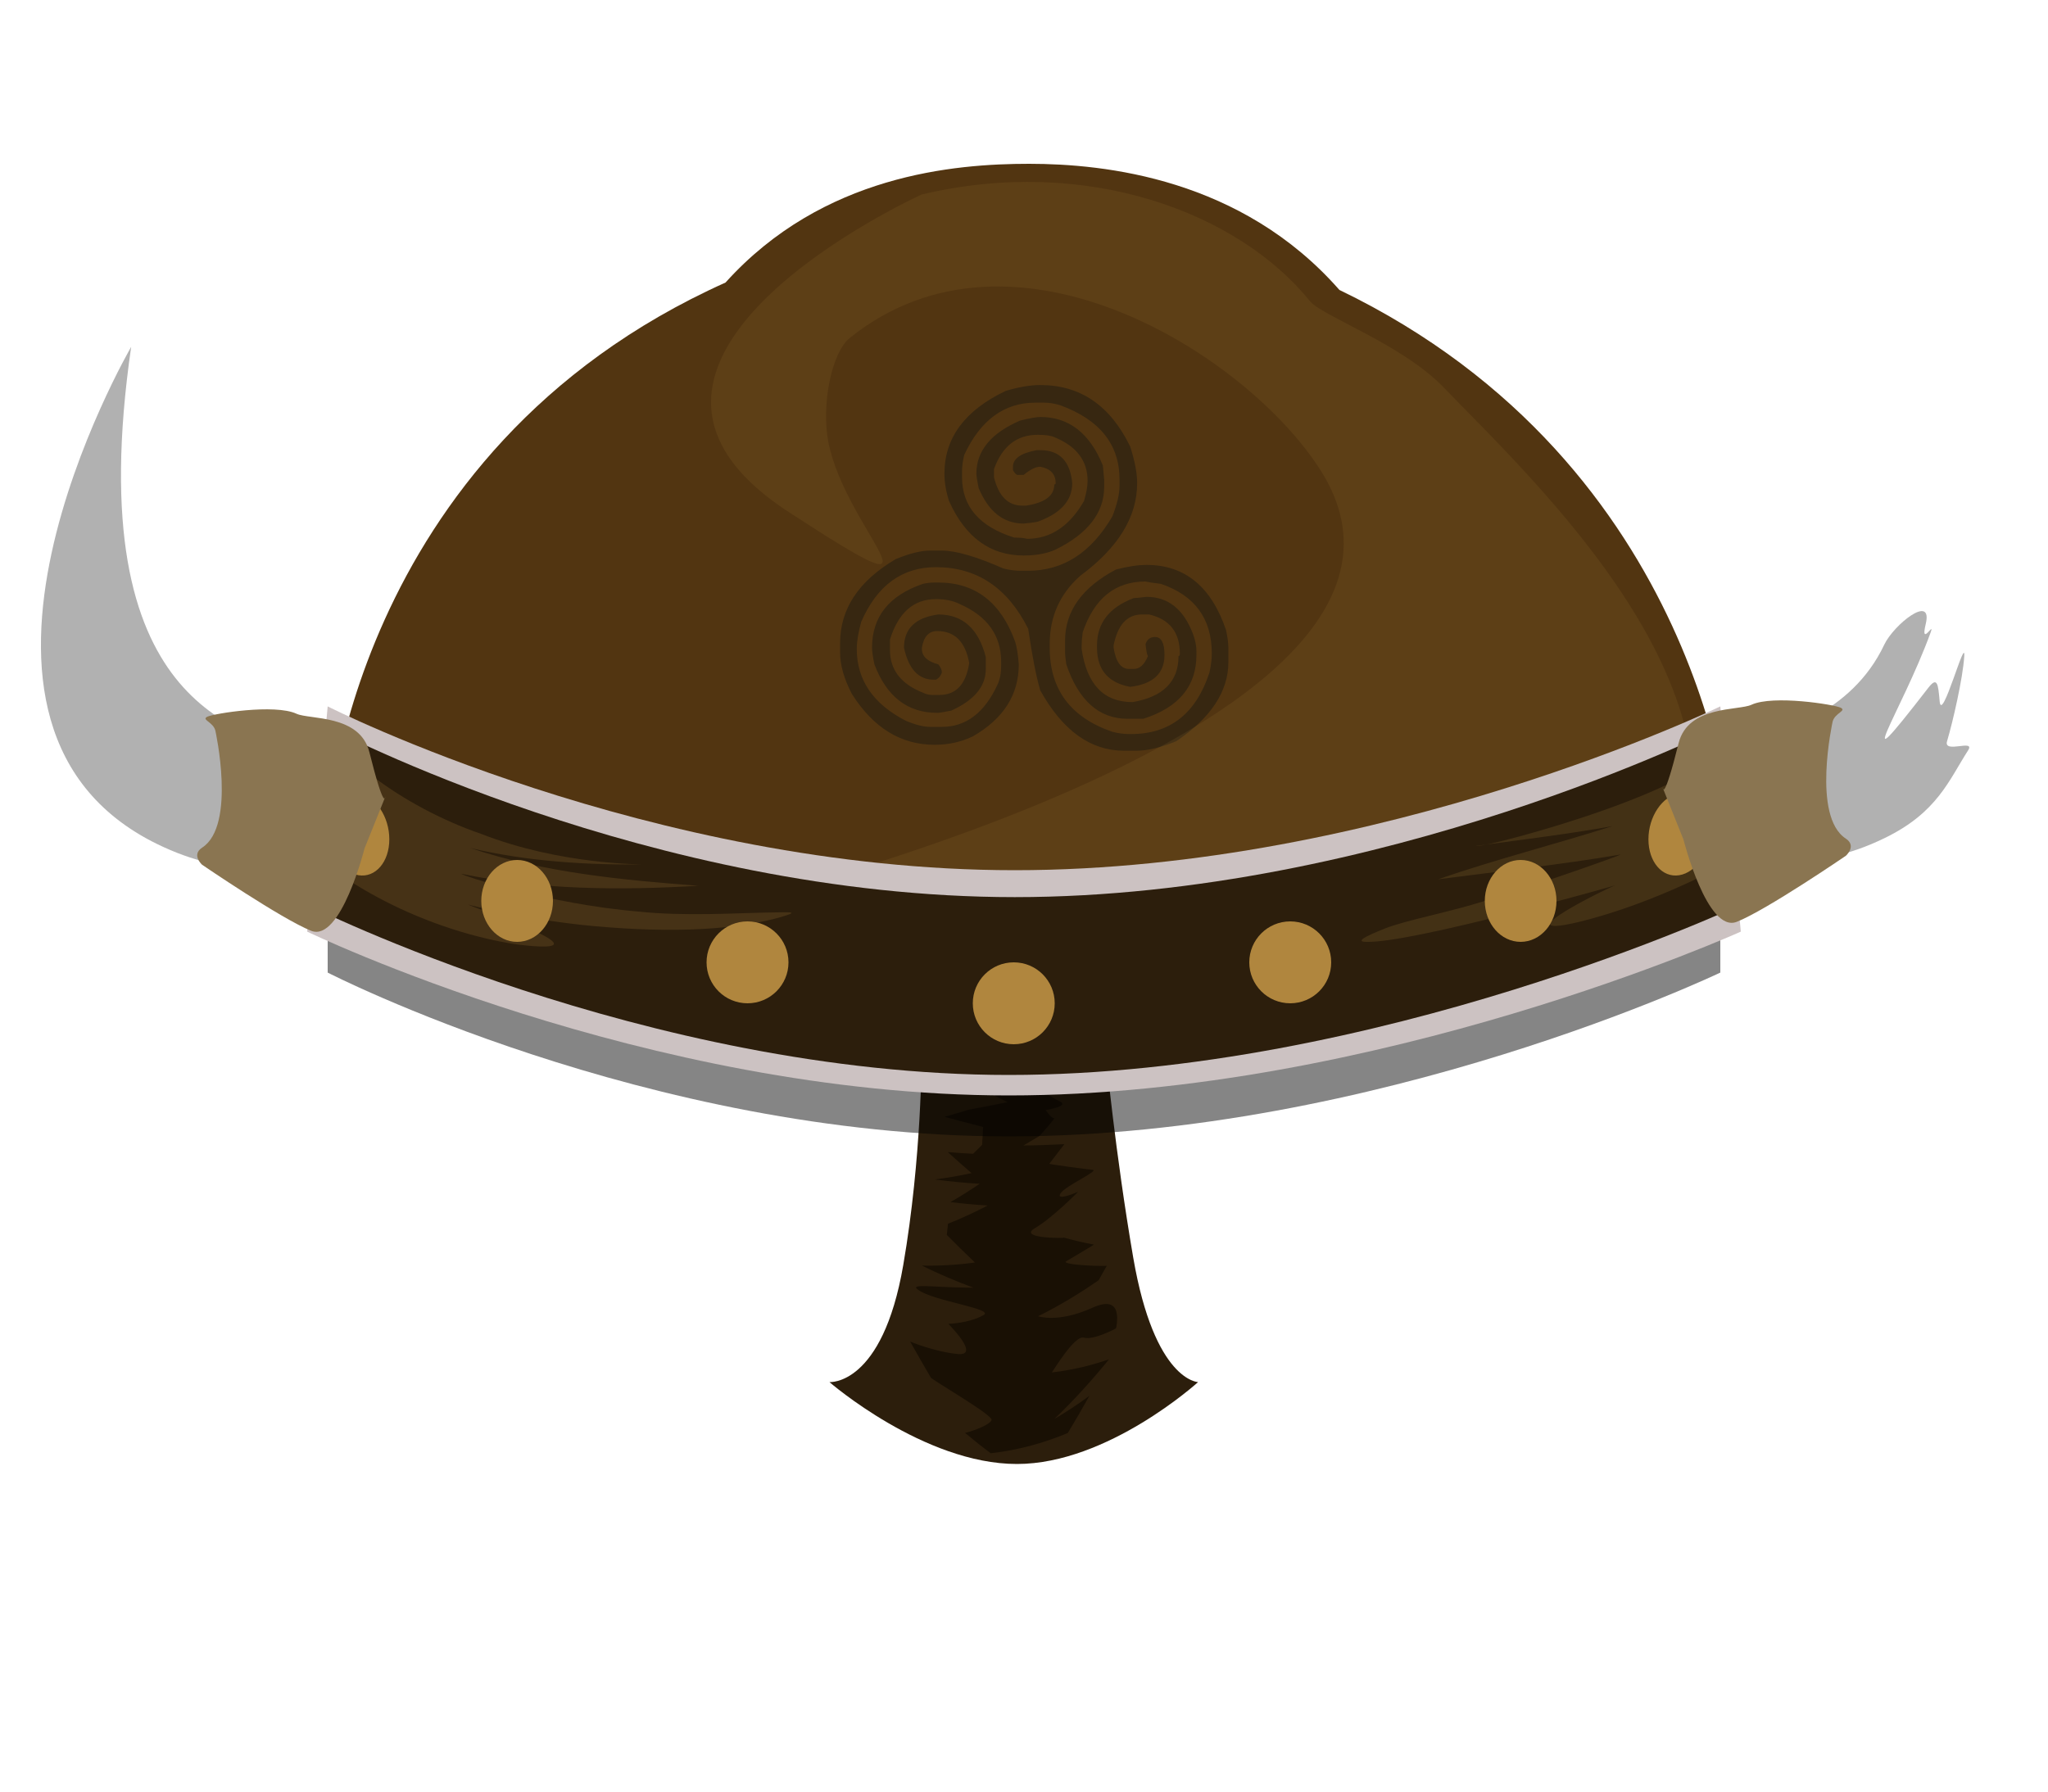 <svg version="1.2" baseProfile="tiny-ps" xmlns="http://www.w3.org/2000/svg" viewBox="0 0 200 175" width="200" height="175">
	<title>cap20.svg</title>
	<style>
		tspan { white-space:pre }
		.shp0 { fill: #523511 } 
		.shp1 { fill: #2c1e0c } 
		.shp2 { fill: #191004 } 
		.shp3 { fill: #372711 } 
		.shp4 { opacity: 0.122;fill: #b0863e } 
		.shp5 { opacity: 0.478;fill: #000000 } 
		.shp6 { fill: #ccc2c2 } 
		.shp7 { opacity: 0.18;fill: #b0863e } 
		.shp8 { opacity: 0.2;fill: #b0863e } 
		.shp9 { fill: #b0863e } 
		.shp10 { opacity: 0;fill: #b1b1b1 } 
		.shp11 { opacity: 1;fill: #b1b1b1 } 
		.shp12 { fill: #8a7551 } 
#hornright,.hornright{opscity:0;}
#hornleft,.hornleft{opscity:1;}
#hornrightbroken,.hornrightbroken, #hornleft,.hornleft {opscity:1;fill: #b1b1b1}
	</style>
	<path id="dmain" class="shp0" d="M169 81L161.9 81C161.9 81 161.21 80.32 160.18 79.22C151.26 84.68 127.69 89 100 89C72.95 89 49.84 84.87 40.47 79.59C39.64 80.47 39.1 81 39.1 81L32 81C32 81 33.9 44.19 70.85 27.6C80.35 17.05 93.25 16 100.5 16C107.91 16 121.24 17.42 130.8 28.32C166.5 45.53 169 81 169 81Z" />
	<path id="nose" class="shp1" d="M90 103L108 103C108 103 108.9 112.56 110.67 122.86C112.75 134.92 117 135 117 135C117 135 108.2 143 99.31 143C90.21 143 81 135 81 135C81 135 86.17 135.42 88.21 123.56C90.03 113 90 103 90 103Z" />
	<path id="shadenose" class="shp2" d="M98.48 101.44C98.72 101.54 99.12 102.05 99.12 102.05C100.41 102.05 101.69 102.05 102.98 102.05C102.79 102.25 102.59 102.46 102.39 102.67C102.41 102.89 102.42 103.1 102.44 103.32C102.44 103.32 102.39 104.12 101.87 104.68C101.34 105.22 102.37 106.2 103.39 106.18C104.39 106.16 102.78 106.2 101.97 106.2C101.15 106.21 102.6 107.14 103.53 107.6C104.46 108.06 102.12 108.43 102.12 108.43C102.11 108.42 102.7 109.29 102.93 109.22C103.17 109.13 101.52 110.95 101.5 110.97C100.99 111.28 100.47 111.58 99.94 111.89C101.28 111.88 102.62 111.83 103.94 111.76C103.47 112.38 102.98 113.02 102.47 113.68C102.46 113.72 106.1 114.22 106.72 114.27C106.87 114.29 106.78 114.4 106.55 114.56C106.32 114.73 105.96 114.94 105.55 115.18C104.75 115.65 103.78 116.2 103.55 116.59C103.09 117.37 105.29 116.42 105.28 116.41C105.31 116.39 102.73 119.01 101.04 119.98C99.39 120.97 103.91 120.96 103.91 120.89C104.87 121.16 105.85 121.39 106.83 121.57C106.85 121.58 104.57 122.94 104.1 123.21C103.65 123.58 108.1 123.72 108.09 123.63C107.83 124.09 107.56 124.57 107.29 125.05C105.43 126.34 103.46 127.54 101.37 128.57C101.35 128.55 103.24 129.27 106.59 127.78C108.24 127.02 108.82 127.44 109.02 128.12C109.04 128.21 109.06 128.3 109.07 128.39C109.08 128.48 109.09 128.57 109.1 128.66C109.1 128.84 109.09 129.03 109.08 129.18C109.05 129.5 108.99 129.74 108.99 129.74C109.01 129.76 106.78 130.94 105.83 130.66C104.93 130.39 102.76 134.05 102.72 134.06C102.72 134.06 103.97 133.92 105.28 133.63C106.76 133.32 108.3 132.78 108.3 132.78C106.67 134.78 104.9 136.75 102.97 138.6C104.15 137.91 105.29 137.15 106.39 136.34C105.72 137.54 105.02 138.75 104.28 139.97C101.87 140.98 99.35 141.66 96.75 141.95C95.9 141.32 95.06 140.65 94.24 139.96C94.25 139.99 96.47 139.37 96.83 138.73C97.13 138.29 90.83 134.69 90.89 134.54C90.19 133.35 89.52 132.18 88.88 131.04C88.88 131.04 91.18 132.02 93.52 132.26C95.83 132.47 92.58 129.31 92.62 129.31C92.62 129.32 94.67 129.24 96 128.48C97.32 127.85 91.11 127.1 89.66 125.98C89.57 125.92 89.51 125.87 89.48 125.83C89.45 125.79 89.45 125.75 89.48 125.73C89.53 125.67 89.68 125.64 89.91 125.63C90.35 125.61 91.08 125.65 91.85 125.69C93.38 125.77 95.07 125.78 95.07 125.78C93.35 125.15 91.67 124.43 90.02 123.62C91.78 123.66 93.52 123.55 95.21 123.32C94.26 122.42 93.34 121.51 92.46 120.62C92.5 120.25 92.54 119.89 92.58 119.53C93.93 119 95.22 118.39 96.46 117.75C95.25 117.68 94.04 117.57 92.82 117.42C93.81 116.85 94.76 116.25 95.67 115.63C94.22 115.55 92.76 115.4 91.3 115.21C92.52 115.05 93.71 114.84 94.88 114.59C94.07 113.89 93.29 113.2 92.55 112.53C93.37 112.6 94.2 112.66 95.03 112.7C95.32 112.41 95.62 112.12 95.91 111.83C95.94 111.23 95.98 110.65 96.01 110.08C94.73 109.76 93.47 109.42 92.24 109.09C93.04 108.86 93.84 108.63 94.62 108.39C95.9 108.16 97.15 107.91 98.38 107.66C97.41 107.16 96.46 106.67 95.55 106.19C96.28 105.93 97.01 105.66 97.72 105.39C97.25 105.39 96.78 105.39 96.32 105.38C97.28 104.91 98.21 104.45 99.11 103.99C98.44 103.77 97.77 103.54 97.12 103.32C96.7 102.88 96.29 102.46 95.89 102.05C95.89 102.05 96.49 101.87 97.11 101.7C97.42 101.62 97.73 101.54 97.98 101.49C98.11 101.46 98.22 101.44 98.31 101.43C98.39 101.42 98.45 101.42 98.48 101.44L98.48 101.44Z" />
	<path id="wind" class="shp3" d="M98.22 38.18C99.5 37.8 100.62 37.61 101.59 37.61C105.5 37.61 108.43 39.61 110.37 43.62C110.82 45.02 111.05 46.21 111.05 47.19C111.05 50.49 109.2 53.5 105.51 56.23C103.51 57.99 102.51 60.22 102.51 62.92L102.51 63.27C102.51 67.34 104.55 70.08 108.63 71.48C109.21 71.63 109.75 71.7 110.25 71.7L110.47 71.7C114.25 71.7 116.8 69.7 118.11 65.69C118.26 65.01 118.34 64.39 118.34 63.84C118.34 60.43 116.68 58.16 113.37 57.03C112.54 56.93 112.04 56.85 111.87 56.8C108.89 56.8 106.85 58.46 105.73 61.77C105.66 62.3 105.63 62.73 105.63 63.04L105.63 63.39C106.13 66.85 107.79 68.58 110.6 68.58C113.59 68.07 115.09 66.57 115.09 64.09C115.17 64.09 115.22 64.01 115.22 63.84C115.22 61.76 114.22 60.49 112.22 60.02L111.52 60.02C110.07 60.02 109.15 61.03 108.75 63.04L108.75 63.27C108.97 64.65 109.47 65.34 110.25 65.34L110.72 65.34C111.31 65.34 111.76 64.92 112.1 64.09C112.01 63.96 111.94 63.57 111.87 62.92C112.02 62.45 112.33 62.22 112.79 62.22C113.41 62.22 113.72 62.8 113.72 63.97C113.72 65.78 112.6 66.82 110.37 67.09C108.21 66.69 107.13 65.41 107.13 63.27L107.13 63.04C107.13 60.86 108.33 59.32 110.72 58.42C110.87 58.42 111.29 58.38 111.97 58.3C114.07 58.3 115.57 59.5 116.49 61.89C116.72 62.51 116.84 63.08 116.84 63.62L116.84 63.97C116.84 67.03 115.11 69.11 111.65 70.21L110.12 70.21C107.33 70.21 105.33 68.43 104.13 64.89C104.05 64.36 104.01 63.93 104.01 63.62L104.01 62.57C104.01 59.71 105.66 57.39 108.98 55.63C110.14 55.33 111.14 55.18 111.97 55.18C115.7 55.18 118.29 57.3 119.73 61.54C119.88 62.26 119.96 62.83 119.96 63.27L119.96 64.66C119.96 67.53 118.26 70.11 114.87 72.4C113.35 73.02 112.05 73.33 110.95 73.33L109.77 73.33C106.5 73.33 103.77 71.36 101.59 67.44C101.19 66.09 100.8 64.08 100.41 61.42C98.4 57.41 95.4 55.4 91.4 55.4C88.09 55.4 85.66 57.18 84.11 60.72C83.82 61.75 83.67 62.64 83.67 63.39C83.67 66.44 85.28 68.78 88.51 70.43C89.44 70.81 90.21 71 90.83 71L91.98 71C94.34 71 96.15 69.62 97.42 66.86C97.65 66.36 97.77 65.75 97.77 65.01L97.77 64.66C97.77 62.07 96.42 60.18 93.72 59C93.09 58.68 92.32 58.52 91.4 58.52C89.22 58.52 87.73 59.84 86.91 62.47L86.91 63.49C86.91 65.42 87.98 66.81 90.13 67.66C90.41 67.81 90.72 67.88 91.05 67.88L91.75 67.88C93.37 67.88 94.33 66.84 94.65 64.76C94.27 62.68 93.23 61.64 91.53 61.64C90.7 61.64 90.2 62.19 90.03 63.27L90.03 63.39C90.03 64.11 90.56 64.61 91.63 64.89C91.86 65.17 91.98 65.44 91.98 65.69C91.88 66 91.69 66.24 91.4 66.39L91.18 66.39C89.7 66.39 88.73 65.35 88.28 63.27C88.28 61.4 89.4 60.32 91.63 60.02C94.01 60.02 95.56 61.41 96.27 64.19L96.27 65.34C96.27 67.04 95.15 68.39 92.9 69.41C92.17 69.56 91.71 69.63 91.53 69.63C88.63 69.63 86.59 68.05 85.39 64.89C85.24 64.16 85.16 63.62 85.16 63.27C85.16 60.24 86.82 58.16 90.13 57.03C90.53 56.94 90.91 56.9 91.28 56.9L91.63 56.9C95.24 56.9 97.74 58.83 99.14 62.69C99.31 63.24 99.42 63.97 99.49 64.89C99.49 67.87 97.99 70.21 95 71.93C93.85 72.48 92.61 72.75 91.28 72.75C87.98 72.75 85.29 71.1 83.19 67.78C82.43 66.32 82.04 64.97 82.04 63.74L82.04 62.82C82.04 59.47 83.86 56.74 87.48 54.61C88.82 54.06 89.93 53.78 90.83 53.78L91.98 53.78C93.33 53.78 95.33 54.36 97.99 55.53C98.58 55.68 99.12 55.75 99.62 55.75L100.41 55.75C103.83 55.75 106.56 53.98 108.63 50.44C109.09 49.26 109.33 48.26 109.33 47.44L109.33 46.84C109.33 43.41 107.39 40.99 103.53 39.58C102.97 39.41 102.44 39.33 101.94 39.33L101.11 39.33C98.07 39.33 95.75 41.03 94.17 44.42C94.02 45 93.95 45.54 93.95 46.04L93.95 46.62C93.95 49.48 95.65 51.44 99.04 52.51C99.61 52.51 100.03 52.55 100.31 52.63C102.59 52.63 104.44 51.4 105.86 48.94C106.09 48.17 106.21 47.52 106.21 46.97C106.21 45 105.12 43.58 102.96 42.7C102.63 42.55 102.09 42.47 101.34 42.47C99.29 42.47 97.87 43.59 97.07 45.82L97.07 46.62C97.52 48.46 98.44 49.39 99.84 49.39L100.19 49.39C102.04 49.11 102.96 48.42 102.96 47.32C103.04 47.32 103.09 47.28 103.09 47.19C103.09 46.31 102.59 45.78 101.59 45.59C101.15 45.59 100.61 45.86 99.96 46.39L99.39 46.39C99.26 46.39 99.1 46.24 98.92 45.92L98.92 45.59C98.92 44.8 99.69 44.26 101.24 43.97L101.59 43.97C103.47 43.97 104.51 45.05 104.71 47.19C104.71 48.86 103.63 50.1 101.46 50.91C101.38 50.98 100.88 51.05 99.96 51.14C98 51.14 96.54 49.98 95.57 47.67C95.42 46.93 95.35 46.47 95.35 46.27C95.35 44.04 96.77 42.31 99.62 41.08C100.61 40.84 101.27 40.73 101.59 40.73C104.38 40.73 106.42 42.31 107.7 45.47L107.83 46.84L107.83 47.54C107.83 50.07 106.25 52.12 103.09 53.68C102.25 54.06 101.21 54.26 99.96 54.26C96.7 54.26 94.27 52.48 92.68 48.94C92.38 48.01 92.23 47.12 92.23 46.27C92.23 42.77 94.22 40.08 98.22 38.18L98.22 38.18Z" />
	<path id="shades" class="shp4" d="M127.92 29.41C129.11 30.88 136.93 33.61 141.01 37.87C149.63 46.82 172.82 68.22 163 87C155.12 102.07 65 90 65 90C65 90 145.46 72.15 129 46C121.88 34.69 98.97 20.17 83 33C81.14 34.5 80.23 39.67 80.88 43.1C82.57 51.98 93.98 61.07 77 50C54.28 35.2 90 19 90 19C106.12 15.16 120.92 20.75 127.92 29.41Z" />
	<path id="dshadow" class="shp5" d="M32 73C32 73 64.53 89 99.12 89C133.98 89 168 73 168 73L168 95C168 95 134.58 111 98.51 111C63.09 111 32 95 32 95L32 73Z" />
	<path id="lightbelt" class="shp6" d="M32 69C32 69 63.48 85 99.1 85C134.98 85 168 69 168 69L170 91C170 91 134.58 107 98.51 107C63.09 107 30 91 30 91L32 69Z" />
	<path id="darkbelt" class="shp1" d="M32 71C32 71 63.48 87.63 99.1 87.63C134.98 87.63 168 71 168 71L170 88.37C170 88.37 134.58 105 98.51 105C63.09 105 30 88.37 30 88.37L32 71Z" />
	<path id="shaderight" class="shp7" d="M167.85 72.14C168.48 76.58 168.68 80.1 169 84C169.25 84.08 161.82 88.22 154.04 90.09C146.37 91.87 157.72 86.38 157.79 86.46C157.69 86.51 137.89 92.13 133.46 92C133.18 92 133.02 91.97 132.98 91.91C132.94 91.84 133.01 91.75 133.18 91.64C133.53 91.41 134.27 91.08 135.28 90.68C137.32 89.88 141.61 89.08 145 88C151.82 85.85 158.32 83.52 158.25 83.47C152.45 84.46 146.31 85.12 140.43 85.89C145.93 83.98 151.94 82.45 157.48 80.69C153.2 81.47 148.63 82.01 144.16 82.63C144.76 82.93 168.79 76.55 167.85 72.14L167.85 72.14Z" />
	<path id="shadeleft" class="shp8" d="M32.38 70.49L32.38 70.49C31.85 73.1 39.22 78.8 46.98 81.45C54.71 84.48 62.83 84.45 63.2 84.43C57.35 84.52 51.44 84.14 45.92 82.83C53.09 85.25 61 85.98 68.2 86.52C60.57 86.98 52.57 86.92 45.06 85.35C44.95 85.46 53.48 88.3 62.35 89.04C66.76 89.52 72.19 89.18 74.62 89.14C75.84 89.13 76.69 89.09 77.07 89.12C77.16 89.12 77.23 89.13 77.26 89.15C77.28 89.16 77.29 89.17 77.29 89.18C77.29 89.18 77.29 89.18 77.29 89.18C77.29 89.19 77.29 89.19 77.29 89.19C77.28 89.2 77.28 89.21 77.27 89.21C77.21 89.27 77.02 89.34 76.67 89.45C76.5 89.5 76.32 89.56 76.11 89.62C75.91 89.67 75.69 89.73 75.46 89.79C74.99 89.9 74.46 90.02 73.88 90.13C72.71 90.35 71.32 90.54 69.79 90.66C66.71 90.91 63.03 90.86 59.46 90.58C52.31 90.08 45.78 88.4 45.72 88.35C45.83 88.54 60.63 93.47 50.62 92.27C45.55 91.54 40.57 89.64 36.92 87.67C35.09 86.69 33.59 85.72 32.57 84.99C32.06 84.63 31.67 84.32 31.41 84.11C31.28 84.01 31.19 83.93 31.14 83.87C31.11 83.84 31.09 83.82 31.08 83.8C31.07 83.79 31.07 83.78 31.08 83.78C31.53 78.97 31.86 75.73 32.38 70.49L32.38 70.49Z" />
	<path id="nibs" class="shp9" d="M73 90C75.21 90 77 91.79 77 94C77 96.21 75.21 98 73 98C70.79 98 69 96.21 69 94C69 91.79 70.79 90 73 90ZM99 94C101.21 94 103 95.79 103 98C103 100.21 101.21 102 99 102C96.79 102 95 100.21 95 98C95 95.79 96.79 94 99 94ZM50.5 84C52.43 84 54 85.79 54 88C54 90.21 52.43 92 50.5 92C48.57 92 47 90.21 47 88C47 85.79 48.57 84 50.5 84ZM35.01 77.49C36.67 77.76 38.02 79.77 38.02 81.98C38.02 84.19 36.67 85.76 35.01 85.49C33.35 85.22 32 83.21 32 81C32 78.79 33.35 77.22 35.01 77.49ZM126 90C128.21 90 130 91.79 130 94C130 96.21 128.21 98 126 98C123.79 98 122 96.21 122 94C122 91.79 123.79 90 126 90ZM148.5 84C150.43 84 152 85.79 152 88C152 90.21 150.43 92 148.5 92C146.57 92 145 90.21 145 88C145 85.79 146.57 84 148.5 84ZM167 81C167 83.21 165.65 85.22 163.99 85.49C162.33 85.76 160.98 84.19 160.98 81.98C160.98 79.77 162.33 77.76 163.99 77.49C165.65 77.22 167 78.79 167 81Z" />
	<path id="hornleft" class="shp11 hornleft" d="M29.06 73.74C34.01 76.35 30.59 89.43 15.95 82.73C-8.97 71.33 12.81 33.88 12.81 33.88C7.63 69.62 24.11 71.12 29.06 73.74Z" />
	<path id="hornright" class="shp10 hornright" d="M187.19 33.01C187.19 33.01 208.97 70.45 184.05 81.86C169.41 88.56 165.99 75.48 170.94 72.86C175.89 70.25 192.36 68.75 187.19 33.01Z" />
	<path id="hornrightbroken" class="shp11 hornrightbroken" d="M189.42 68.49C189.61 70.77 191.98 61.91 191.82 64.13C191.68 66.26 190.72 70.46 190.14 72.41C189.78 73.65 192.93 72.15 192.2 73.29C190.32 76.21 189.2 79.36 184.05 81.86C169.62 88.88 165.99 75.48 170.94 72.86C173.7 71.4 180.75 69.87 184.01 62.97C184.93 61.02 188.78 57.94 188.06 60.95C187.49 63.32 189 60.52 188.53 61.8C185.69 69.59 180.22 77.63 188.29 67.21C189.2 66.02 189.27 66.83 189.42 68.49Z" />
	<path id="slotleft" class="shp12" d="M20.24 70.01C20.85 69.7 26.84 68.73 28.96 69.72C30.22 70.3 35.14 69.77 36.07 73.46C37.54 79.33 37.62 77.84 37.62 77.84L35.6 82.87C35.6 82.87 33.28 92.06 30.39 90.92C27.5 89.77 19.74 84.47 19.74 84.47C19.74 84.47 18.65 83.5 19.75 82.79C23.09 80.61 21.03 71.36 21.03 71.36C20.81 70.51 19.64 70.31 20.24 70.01Z" />
	<path id="slotright" class="shp12" d="M178.97 70.48C178.97 70.48 176.91 79.73 180.25 81.91C181.35 82.63 180.26 83.59 180.26 83.59C180.26 83.59 172.5 88.9 169.61 90.04C166.72 91.19 164.4 82 164.4 82L162.38 76.96C162.38 76.96 162.46 78.46 163.93 72.58C164.86 68.89 169.78 69.43 171.04 68.84C173.16 67.86 179.15 68.82 179.76 69.13C180.36 69.44 179.19 69.63 178.97 70.48Z" />
</svg>